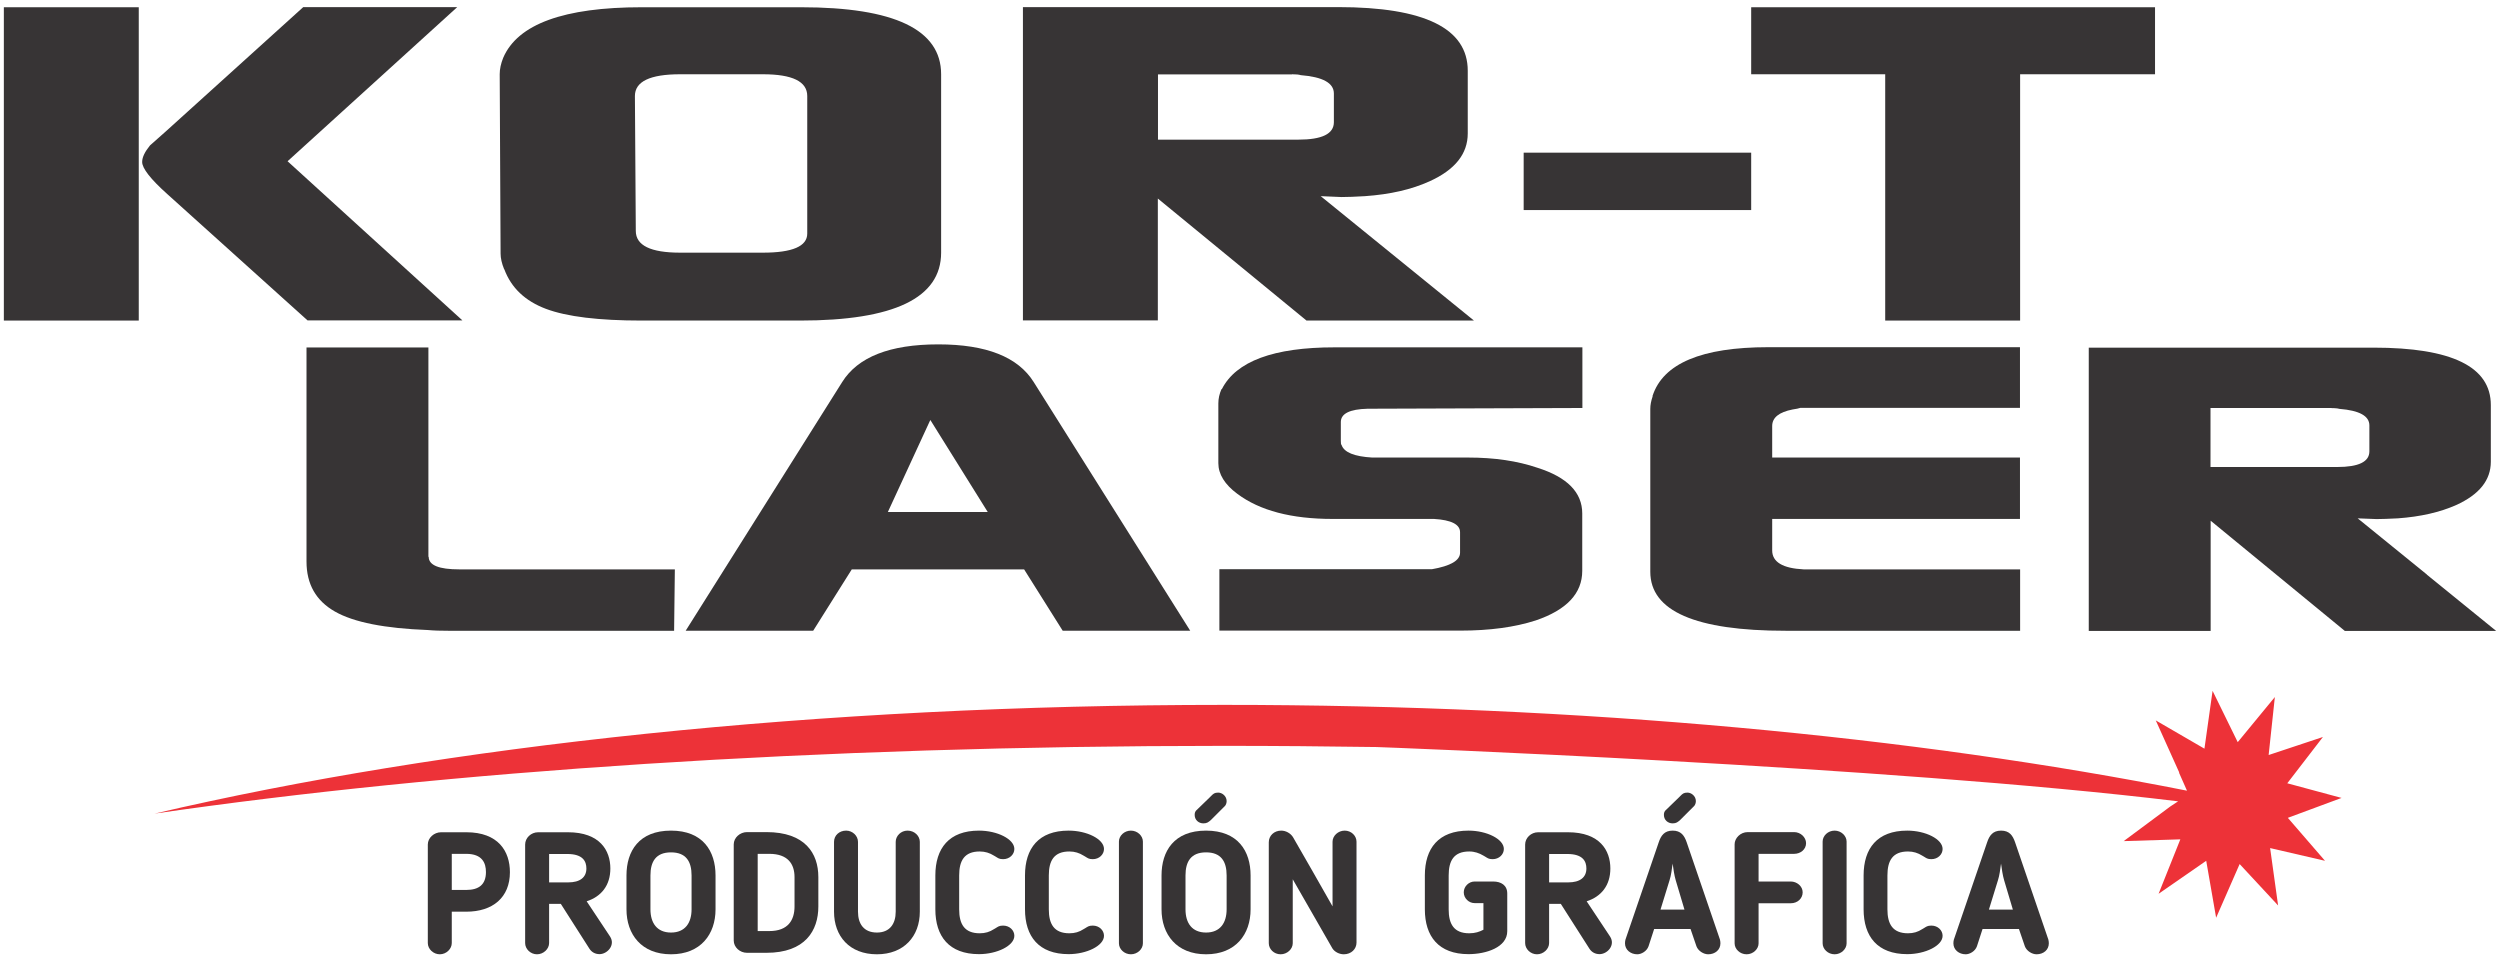<?xml version="1.0" encoding="UTF-8"?>
<!DOCTYPE svg PUBLIC "-//W3C//DTD SVG 1.1//EN" "http://www.w3.org/Graphics/SVG/1.1/DTD/svg11.dtd">
<!-- Creator: CorelDRAW 2017 -->
<svg xmlns="http://www.w3.org/2000/svg" xml:space="preserve" width="169mm" height="65mm" version="1.1" style="shape-rendering:geometricPrecision; text-rendering:geometricPrecision; image-rendering:optimizeQuality; fill-rule:evenodd; clip-rule:evenodd"
viewBox="0 0 16900 6500"
 xmlns:xlink="http://www.w3.org/1999/xlink">
 <defs>
  <style type="text/css">
   <![CDATA[
    .fil1 {fill:#ED3238}
    .fil0 {fill:#373435;fill-rule:nonzero}
   ]]>
  </style>
 </defs>
 <g id="Capa_x0020_1">
  <g id="_2981402804496">
   <polygon class="fil0" points="26,2167 938,2167 938,49 26,49 "/>
   <path class="fil0" d="M3127 2167l-1183 -1077 1147 -1042 -1041 0 -930 841 -106 94c-35,43 -53,80 -53,112 0,43 57,116 171,218l947 853 1047 0z"/>
   <path class="fil0" d="M4598 502l559 0c200,0 300,49 300,147l0 930c0,86 -100,129 -300,129l-559 0c-200,0 -300,-49 -300,-147l-6 -912c0,-98 102,-147 306,-147zm-1189 1318c47,126 141,215 282,268 141,53 357,79 647,79l1071 0c635,0 953,-153 953,-459l0 -1206c0,-302 -316,-453 -947,-453l-1077 0c-526,0 -838,114 -936,341 -16,39 -24,77 -24,112l6 1212c0,31 8,67 24,106z"/>
   <path class="fil0" d="M8734 502c27,0 47,2 59,6 149,12 224,53 224,124l0 194c0,79 -80,118 -241,118l-371 0 -577 0 0 -441 906 0zm-906 841l1004 824 55 0 78 0 999 0 -1036 -841 141 6c39,0 92,-2 159,-6 169,-12 314,-45 435,-100 173,-78 259,-186 259,-324l0 -424c0,-286 -292,-430 -877,-430l-2130 0 0 2118 912 0 0 -824z"/>
   <path class="fil0" d="M15762 2759c5,0 10,0 15,0 17,1 30,2 38,5 135,11 202,48 202,112l0 175c0,71 -73,106 -218,106l-335 0 0 0 -521 0 0 -399 819 0zm644 1125l-468 -380 128 5c35,0 83,-2 144,-5 152,-11 284,-41 394,-90 156,-71 234,-168 234,-293l0 -383c0,-259 -264,-388 -793,-388l0 0 -1925 0 0 0 0 1915 0 0 824 0 0 0 0 -745 907 745 50 0 0 0 70 0 903 0 0 0 -468 -380z"/>
   <polygon class="fil0" points="11838,1032 10300,1032 10300,1420 11838,1420 "/>
   <polygon class="fil0" points="14568,49 11838,49 11838,502 12744,502 12744,2167 13656,2167 13656,502 14568,502 "/>
   <path class="fil0" d="M2896 3764l0 -1415 -824 0 0 1447c0,153 64,265 192,338 128,73 337,114 628,125 43,4 89,5 138,5l1527 0 5 -415 -1457 0c-138,0 -207,-28 -207,-85z"/>
   <path class="fil0" d="M6002 3461l287 -622 388 622 -675 0zm340 -1133c-326,0 -543,85 -649,255l-1058 1681 862 0 261 -415 1165 0 261 415 862 0 -1058 -1681c-106,-170 -321,-255 -644,-255z"/>
   <path class="fil0" d="M8257 2631c-14,32 -21,64 -21,96l0 404c0,74 43,144 128,207 152,114 367,170 644,170l686 0c117,7 176,37 176,90l0 138c0,53 -64,90 -191,112l-1436 0 0 415 1628 0c199,0 369,-23 511,-69 209,-71 314,-183 314,-335l0 -388c0,-142 -101,-245 -303,-309 -135,-46 -291,-69 -468,-69l-596 0 -53 0c-121,-7 -190,-35 -207,-85 -4,-3 -5,-12 -5,-27l0 -128c0,-57 60,-87 181,-90l1452 -5 0 -410 -1676 0c-411,0 -665,94 -761,282z"/>
   <path class="fil0" d="M11172 2679c-11,32 -16,60 -16,85l0 1101c0,266 305,399 915,399l1585 0 0 -415 -1463 0c-142,-7 -213,-50 -213,-128l0 -213 1675 0 0 -415 -1675 0 0 -213c0,-57 46,-94 138,-112 25,-4 43,-7 53,-11l1484 0 0 -410 -1702 0c-450,0 -711,110 -782,330z"/>
   <path class="fil0" d="M3054 6016l98 0c87,0 133,-38 133,-121 0,-60 -24,-123 -133,-123l-98 0 0 244zm0 147l0 212c0,40 -37,76 -81,76 -43,0 -81,-35 -81,-76l0 -666c0,-45 42,-83 90,-83l170 0c217,0 295,129 295,270 0,171 -116,267 -295,267l-98 0z"/>
   <path class="fil0" d="M3835 5773l-123 0 0 192 129 0c80,0 123,-34 123,-94 0,-49 -24,-98 -129,-98zm131 320l158 238c38,58 -19,119 -71,119 -29,0 -53,-13 -68,-36l-194 -304 -79 0 0 265c0,40 -38,76 -82,76 -43,0 -80,-35 -80,-76l0 -666c0,-45 40,-83 88,-83l201 0c217,0 287,124 287,245 0,114 -61,190 -161,222z"/>
   <path class="fil0" d="M4397 5918l0 229c0,92 44,157 139,157 95,0 139,-65 139,-157l0 -229c0,-94 -37,-156 -139,-156 -102,0 -139,62 -139,156zm-162 229l0 -229c0,-164 84,-303 301,-303 216,0 301,139 301,303l0 229c0,169 -101,304 -301,304 -200,0 -301,-135 -301,-304z"/>
   <path class="fil0" d="M5371 5929c0,-88 -45,-157 -170,-157l-79 0 0 522 79 0c127,0 170,-75 170,-166l0 -199zm-190 512l-131 0c-49,0 -90,-38 -90,-83l0 -650c0,-45 42,-83 90,-83l131 0c261,0 351,143 351,304l0 199c0,163 -89,313 -351,313z"/>
   <path class="fil0" d="M5928 6451c-186,0 -290,-123 -290,-288l0 -472c0,-44 36,-76 82,-76 43,0 80,35 80,76l0 472c0,83 40,141 128,141 87,0 127,-59 127,-141l0 -472c0,-40 35,-76 80,-76 47,0 83,36 83,76l0 472c0,166 -107,288 -290,288z"/>
   <path class="fil0" d="M6484 6147c0,99 35,162 139,162 37,0 67,-9 96,-28l12 -7c15,-9 23,-17 50,-17 44,0 76,32 76,69 0,67 -117,124 -239,124 -202,0 -295,-120 -295,-303l0 -229c0,-183 92,-303 295,-303 123,0 239,57 239,124 0,37 -32,69 -76,69 -27,0 -35,-8 -50,-17l-12 -7c-29,-18 -59,-28 -96,-28 -104,0 -139,62 -139,162l0 229z"/>
   <path class="fil0" d="M7090 6147c0,99 35,162 139,162 37,0 67,-9 96,-28l12 -7c15,-9 23,-17 50,-17 44,0 76,32 76,69 0,67 -117,124 -239,124 -202,0 -295,-120 -295,-303l0 -229c0,-183 92,-303 295,-303 123,0 239,57 239,124 0,37 -32,69 -76,69 -27,0 -35,-8 -50,-17l-12 -7c-29,-18 -59,-28 -96,-28 -104,0 -139,62 -139,162l0 229z"/>
   <path class="fil0" d="M7564 5689c0,-39 36,-74 81,-74 44,0 81,35 81,74l0 688c0,39 -37,74 -81,74 -45,0 -81,-35 -81,-74l0 -688z"/>
   <path class="fil0" d="M8179 5389l9 -9c14,-14 22,-22 47,-22 27,0 57,24 57,57 0,9 -2,21 -10,32l-95 95c-17,15 -27,24 -52,24 -32,0 -59,-23 -59,-57 0,-12 2,-20 9,-29l94 -91zm-165 529l0 229c0,93 44,157 139,157 95,0 139,-65 139,-157l0 -229c0,-94 -37,-156 -139,-156 -102,0 -139,62 -139,156zm-162 229l0 -229c0,-164 84,-303 301,-303 216,0 301,139 301,303l0 229c0,169 -101,304 -301,304 -200,0 -301,-135 -301,-304z"/>
   <path class="fil0" d="M9007 6411l-268 -467 0 432c0,40 -38,75 -82,75 -45,0 -80,-35 -80,-75l0 -682c0,-45 36,-79 84,-79 31,0 62,17 79,43 103,178 162,283 268,469l0 -437c0,-40 38,-75 82,-75 45,0 80,35 80,75l0 682c0,43 -35,79 -86,79 -30,0 -62,-16 -77,-40z"/>
   <path class="fil0" d="M9793 6147c0,99 35,162 139,162 40,0 69,-10 96,-24l0 -180 -60 0c-38,0 -73,-32 -73,-73 0,-40 35,-73 73,-73l126 0c53,0 95,25 95,81l0 255c0,109 -143,155 -262,155 -202,0 -295,-120 -295,-303l0 -229c0,-183 92,-303 295,-303 123,0 239,57 239,124 0,37 -32,69 -76,69 -27,0 -35,-8 -50,-17l-12 -7c-29,-17 -59,-28 -96,-28 -104,0 -139,62 -139,162l0 229z"/>
   <path class="fil0" d="M10595 5773l-123 0 0 192 129 0c80,0 123,-34 123,-94 0,-49 -24,-98 -129,-98zm131 320l158 238c38,58 -18,119 -71,119 -29,0 -53,-13 -68,-36l-194 -304 -79 0 0 265c0,40 -38,76 -82,76 -43,0 -80,-35 -80,-76l0 -666c0,-45 40,-83 88,-83l201 0c217,0 287,124 287,245 0,114 -61,190 -161,222z"/>
   <path class="fil0" d="M11351 5389l9 -9c14,-14 22,-22 47,-22 27,0 57,24 57,57 0,9 -2,21 -10,32l-95 95c-17,15 -27,24 -52,24 -32,0 -59,-23 -59,-57 0,-12 2,-20 9,-29l94 -91zm-23 562c-10,-34 -16,-77 -21,-113 -5,36 -10,80 -21,113l-61 198 162 0 -59 -198zm-184 446c-12,34 -49,54 -76,54 -45,0 -83,-30 -83,-74 0,-6 1,-20 3,-25l225 -658c15,-45 38,-79 94,-79 55,0 79,32 95,79l225 658c2,6 3,20 3,25 0,44 -36,74 -83,74 -30,0 -67,-22 -79,-54l-40 -117 -246 0 -38 117z"/>
   <path class="fil0" d="M11888 6377c0,39 -37,74 -81,74 -45,0 -81,-35 -81,-74l0 -670c0,-40 38,-82 89,-82l313 0c44,0 81,35 81,75 0,42 -37,72 -81,72l-240 0 0 187 218 0c40,0 80,31 80,73 0,42 -35,74 -80,74l-218 0 0 272z"/>
   <path class="fil0" d="M12321 5689c0,-39 36,-74 81,-74 44,0 81,35 81,74l0 688c0,39 -37,74 -81,74 -45,0 -81,-35 -81,-74l0 -688z"/>
   <path class="fil0" d="M12759 6147c0,99 35,162 139,162 37,0 67,-9 96,-28l12 -7c15,-9 23,-17 50,-17 44,0 76,32 76,69 0,67 -117,124 -239,124 -202,0 -295,-120 -295,-303l0 -229c0,-183 92,-303 295,-303 123,0 239,57 239,124 0,37 -32,69 -76,69 -27,0 -35,-8 -50,-17l-12 -7c-29,-18 -59,-28 -96,-28 -104,0 -139,62 -139,162l0 229z"/>
   <path class="fil0" d="M13548 5951c-10,-34 -16,-77 -21,-113 -5,36 -10,80 -21,113l-61 198 162 0 -59 -198zm-184 446c-12,34 -49,54 -76,54 -45,0 -83,-30 -83,-74 0,-6 1,-20 3,-25l225 -658c15,-45 38,-79 94,-79 56,0 79,32 95,79l225 658c2,6 3,20 3,25 0,44 -36,74 -83,74 -30,0 -67,-22 -79,-54l-40 -117 -246 0 -38 117z"/>
   <path class="fil1" d="M15466 5529l4 -2c3,1 6,1 8,2l-8 -2 359 -133 -367 -99 241 -313 -367 122 42 -392 -251 305 -170 -347 -55 391 -329 -191 159 353 -2 0 54 122c-1843,-365 -4088,-580 -6510,-580 -2747,0 -5265,276 -7229,735 1964,-286 4483,-458 7229,-458 347,0 691,3 1031,8 6,0 3460,128 5419,367l-53 35 -315 234 383 -12 -147 368 322 -223 67 385 159 -363 260 280 -54 -388 371 86 -250 -289z"/>
  </g>
 </g>
</svg>
